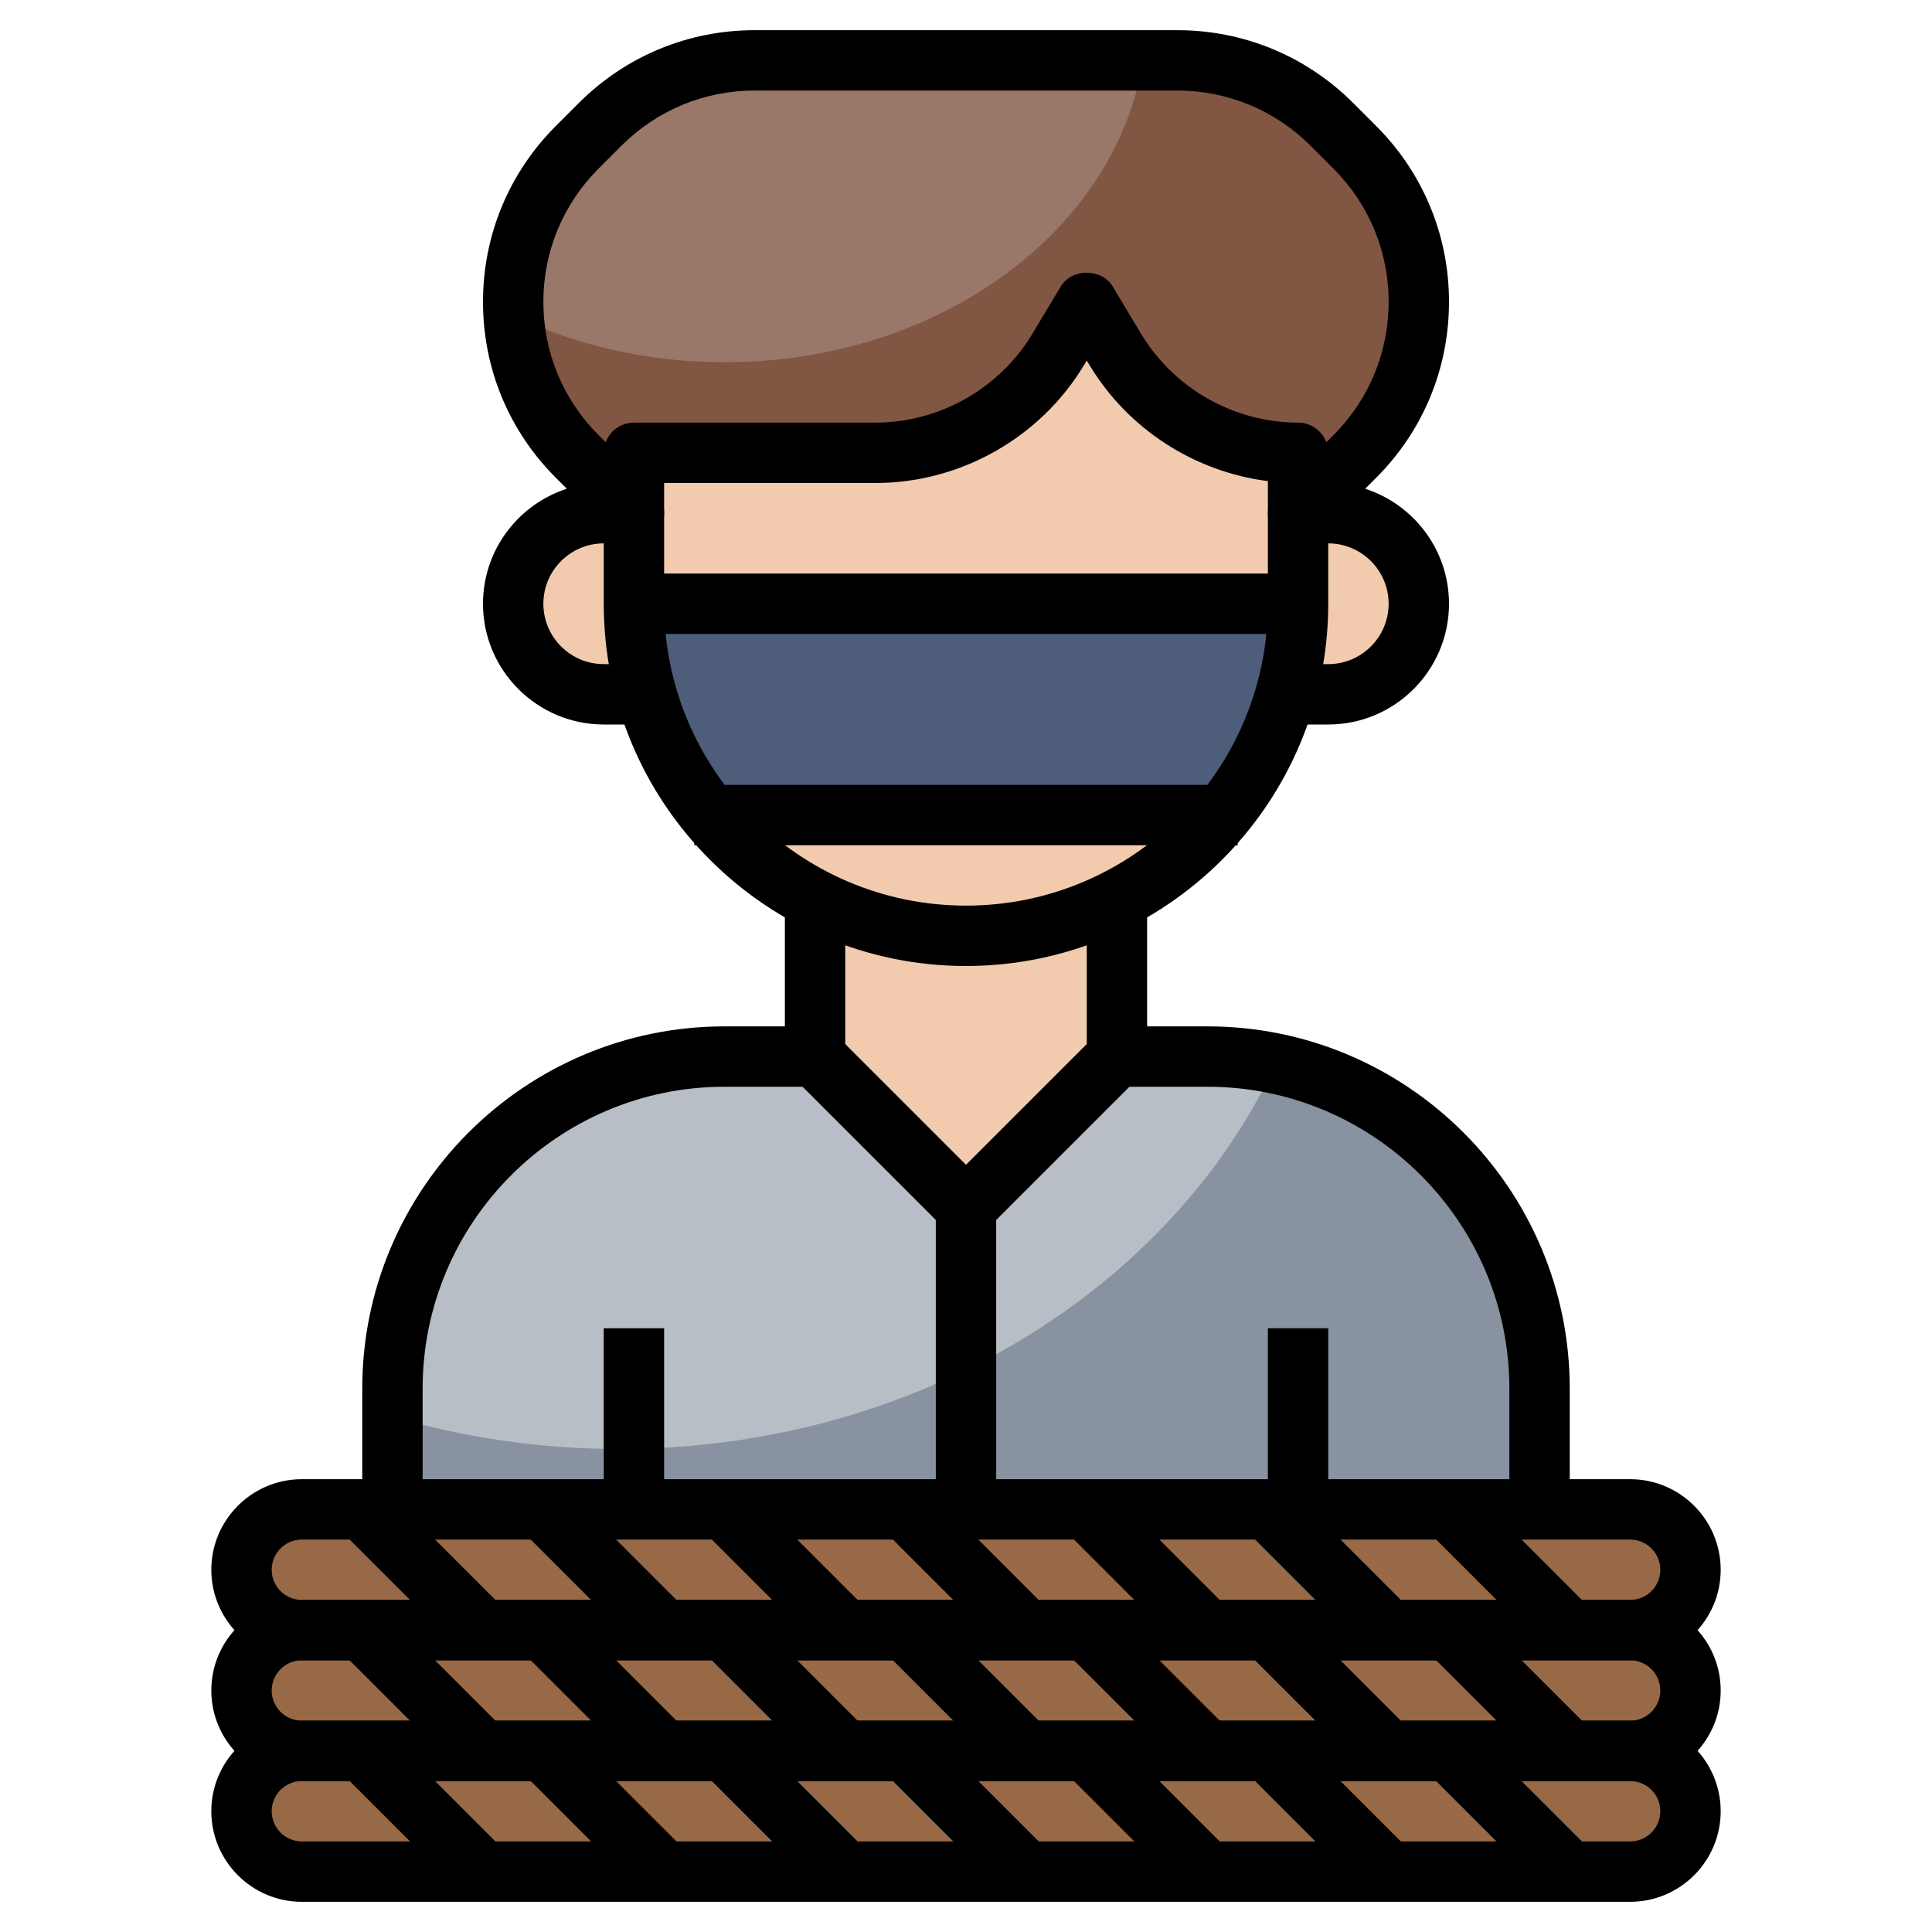 <svg id="Layer_3" enable-background="new 0 0 64 64" height="512" viewBox="0 0 64 64" width="512" xmlns="http://www.w3.org/2000/svg"><g><g><path d="m37 35h3c6.075 0 11 4.925 11 11v4h-38v-4c0-6.075 4.925-11 11-11h3l5 5z" fill="#8892a0"/></g><g><path d="m20.5 48c9.84 0 18.263-5.278 21.764-12.764-.731-.153-1.488-.236-2.264-.236h-3l-5 5-5-5h-3c-6.075 0-11 4.925-11 11v.927c2.356.692 4.876 1.073 7.5 1.073z" fill="#b8bec6"/></g><g><path d="m44.879 4.879-.757-.757c-1.359-1.359-3.201-2.122-5.122-2.122h-14c-1.921 0-3.763.763-5.121 2.121l-.757.757c-1.359 1.359-2.122 3.201-2.122 5.122s.763 3.763 2.121 5.121l1.879 1.879v-2h8c2.482 0 4.781-1.302 6.058-3.43l.942-1.57.942 1.57c1.277 2.128 3.576 3.43 6.058 3.43v2l1.879-1.879c1.358-1.358 2.121-3.2 2.121-5.121s-.763-3.763-2.121-5.121z" fill="#815643"/></g><g><path d="m37.867 2h-12.867c-1.921 0-3.763.763-5.121 2.121l-.757.757c-1.359 1.359-2.122 3.201-2.122 5.122 0 .154.013.307.023.46 2.055.974 4.433 1.54 6.977 1.54 7.112 0 12.971-4.359 13.867-10z" fill="#9a7869"/></g><g><path d="m32 31c-6.075 0-11-4.925-11-11v-5h8c2.482 0 4.781-1.302 6.058-3.43l.942-1.57.942 1.57c1.277 2.128 3.576 3.43 6.058 3.43v5c0 6.075-4.925 11-11 11z" fill="#f2cbae"/></g><g><path d="m32 31c-1.802 0-3.499-.442-5-1.21v5.21l5 5 5-5v-5.21c-1.501.768-3.198 1.21-5 1.21z" fill="#f2cbae"/></g><g><path d="m21 20v-3h-1c-1.657 0-3 1.343-3 3s1.343 3 3 3h1.425c-.271-.955-.425-1.959-.425-3z" fill="#f2cbae"/></g><g><path d="m44 17h-1v3c0 1.041-.154 2.045-.425 3h1.425c1.657 0 3-1.343 3-3s-1.343-3-3-3z" fill="#f2cbae"/></g><g><path d="m40.485 27c1.571-1.902 2.515-4.341 2.515-7h-22c0 2.659.944 5.098 2.515 7z" fill="#4d5d7a"/></g><g><path d="m54 54h-44c-1.105 0-2-.895-2-2 0-1.105.895-2 2-2h44c1.105 0 2 .895 2 2 0 1.105-.895 2-2 2z" fill="#976947"/></g><g><path d="m54 58h-44c-1.105 0-2-.895-2-2 0-1.105.895-2 2-2h44c1.105 0 2 .895 2 2 0 1.105-.895 2-2 2z" fill="#976947"/></g><g><path d="m54 62h-44c-1.105 0-2-.895-2-2 0-1.105.895-2 2-2h44c1.105 0 2 .895 2 2 0 1.105-.895 2-2 2z" fill="#976947"/></g><g><path d="m52 50h-2v-4c0-5.514-4.486-10-10-10h-3v-2h3c6.617 0 12 5.383 12 12z"/></g><g><path d="m14 50h-2v-4c0-6.617 5.383-12 12-12h3v2h-3c-5.514 0-10 4.486-10 10z"/></g><g><path d="m32 32c-6.617 0-12-5.383-12-12v-5c0-.552.447-1 1-1h8c2.118 0 4.11-1.128 5.2-2.944l.942-1.57c.361-.603 1.354-.603 1.715 0l.942 1.57c1.091 1.816 3.083 2.944 5.201 2.944.553 0 1 .448 1 1v5c0 6.617-5.383 12-12 12zm-10-16v4c0 5.514 4.486 10 10 10s10-4.486 10-10v-4.063c-2.433-.308-4.64-1.726-5.915-3.853l-.085-.141-.085.142c-1.448 2.415-4.099 3.915-6.915 3.915z"/></g><g><path d="m44 24h-1v-2h1c1.103 0 2-.897 2-2s-.897-2-2-2h-1c-.404 0-.77-.244-.924-.617-.155-.374-.069-.804.217-1.09l1.879-1.879c1.179-1.179 1.828-2.746 1.828-4.414s-.649-3.235-1.828-4.414l-.758-.758c-1.18-1.179-2.747-1.828-4.414-1.828h-14c-1.667 0-3.234.649-4.414 1.828l-.758.758c-1.179 1.179-1.828 2.746-1.828 4.414s.649 3.235 1.828 4.414l1.879 1.879c.286.286.372.716.217 1.09-.154.373-.52.617-.924.617h-1c-1.103 0-2 .897-2 2s.897 2 2 2h1v2h-1c-2.206 0-4-1.794-4-4 0-1.779 1.168-3.291 2.777-3.809l-.363-.363c-1.557-1.556-2.414-3.626-2.414-5.828s.857-4.272 2.414-5.828l.758-.758c1.557-1.557 3.627-2.414 5.828-2.414h14c2.201 0 4.271.857 5.828 2.414l.758.758c1.557 1.556 2.414 3.626 2.414 5.828s-.857 4.272-2.414 5.828l-.363.363c1.609.518 2.777 2.03 2.777 3.809 0 2.206-1.794 4-4 4z"/></g><g><path d="m54 63h-44c-1.654 0-3-1.346-3-3s1.346-3 3-3h44c1.654 0 3 1.346 3 3s-1.346 3-3 3zm-44-4c-.552 0-1 .449-1 1s.448 1 1 1h44c.552 0 1-.449 1-1s-.448-1-1-1z"/></g><g><path d="m54 59h-44c-1.654 0-3-1.346-3-3s1.346-3 3-3h44c1.654 0 3 1.346 3 3s-1.346 3-3 3zm-44-4c-.552 0-1 .449-1 1s.448 1 1 1h44c.552 0 1-.449 1-1s-.448-1-1-1z"/></g><g><path d="m54 55h-44c-1.654 0-3-1.346-3-3s1.346-3 3-3h44c1.654 0 3 1.346 3 3s-1.346 3-3 3zm-44-4c-.552 0-1 .449-1 1s.448 1 1 1h44c.552 0 1-.449 1-1s-.448-1-1-1z"/></g><g><path d="m13 57.172h2v5.657h-2z" transform="matrix(.707 -.707 .707 .707 -38.326 27.473)"/></g><g><path d="m19 57.172h2v5.657h-2z" transform="matrix(.707 -.707 .707 .707 -36.569 31.716)"/></g><g><path d="m25 57.172h2v5.657h-2z" transform="matrix(.707 -.707 .707 .707 -34.811 35.958)"/></g><g><path d="m31 57.172h2v5.657h-2z" transform="matrix(.707 -.707 .707 .707 -33.054 40.201)"/></g><g><path d="m37 57.172h2v5.657h-2z" transform="matrix(.707 -.707 .707 .707 -31.297 44.444)"/></g><g><path d="m43 57.172h2v5.657h-2z" transform="matrix(.707 -.707 .707 .707 -29.539 48.686)"/></g><g><path d="m49 57.172h2v5.657h-2z" transform="matrix(.707 -.707 .707 .707 -27.782 52.929)"/></g><g><path d="m13 53.172h2v5.657h-2z" transform="matrix(.707 -.707 .707 .707 -35.498 26.302)"/></g><g><path d="m19 53.172h2v5.657h-2z" transform="matrix(.707 -.707 .707 .707 -33.74 30.544)"/></g><g><path d="m25 53.172h2v5.657h-2z" transform="matrix(.707 -.707 .707 .707 -31.983 34.787)"/></g><g><path d="m31 53.172h2v5.657h-2z" transform="matrix(.707 -.707 .707 .707 -30.225 39.029)"/></g><g><path d="m37 53.172h2v5.657h-2z" transform="matrix(.707 -.707 .707 .707 -28.468 43.272)"/></g><g><path d="m43 53.172h2v5.657h-2z" transform="matrix(.707 -.707 .707 .707 -26.711 47.515)"/></g><g><path d="m49 53.172h2v5.657h-2z" transform="matrix(.707 -.707 .707 .707 -24.953 51.757)"/></g><g><path d="m13 49.172h2v5.657h-2z" transform="matrix(.707 -.707 .707 .707 -32.669 25.13)"/></g><g><path d="m19 49.172h2v5.657h-2z" transform="matrix(.707 -.707 .707 .707 -30.912 29.373)"/></g><g><path d="m25 49.172h2v5.657h-2z" transform="matrix(.707 -.707 .707 .707 -29.154 33.615)"/></g><g><path d="m31 49.172h2v5.657h-2z" transform="matrix(.707 -.707 .707 .707 -27.397 37.858)"/></g><g><path d="m37 49.172h2v5.657h-2z" transform="matrix(.707 -.707 .707 .707 -25.64 42.101)"/></g><g><path d="m43 49.172h2v5.657h-2z" transform="matrix(.707 -.707 .707 .707 -23.882 46.343)"/></g><g><path d="m49 49.172h2v5.657h-2z" transform="matrix(.707 -.707 .707 .707 -22.125 50.586)"/></g><g><path d="m32 41c-.256 0-.512-.098-.707-.293l-5-5c-.188-.187-.293-.442-.293-.707v-5h2v4.586l4 4 4-4v-4.586h2v5c0 .265-.105.52-.293.707l-5 5c-.195.195-.451.293-.707.293z"/></g><g><path d="m21 19h22v2h-22z"/></g><g><path d="m23 26h18v2h-18z"/></g><g><path d="m31 40h2v10h-2z"/></g><g><path d="m20 44h2v6h-2z"/></g><g><path d="m42 44h2v6h-2z"/></g></g></svg>